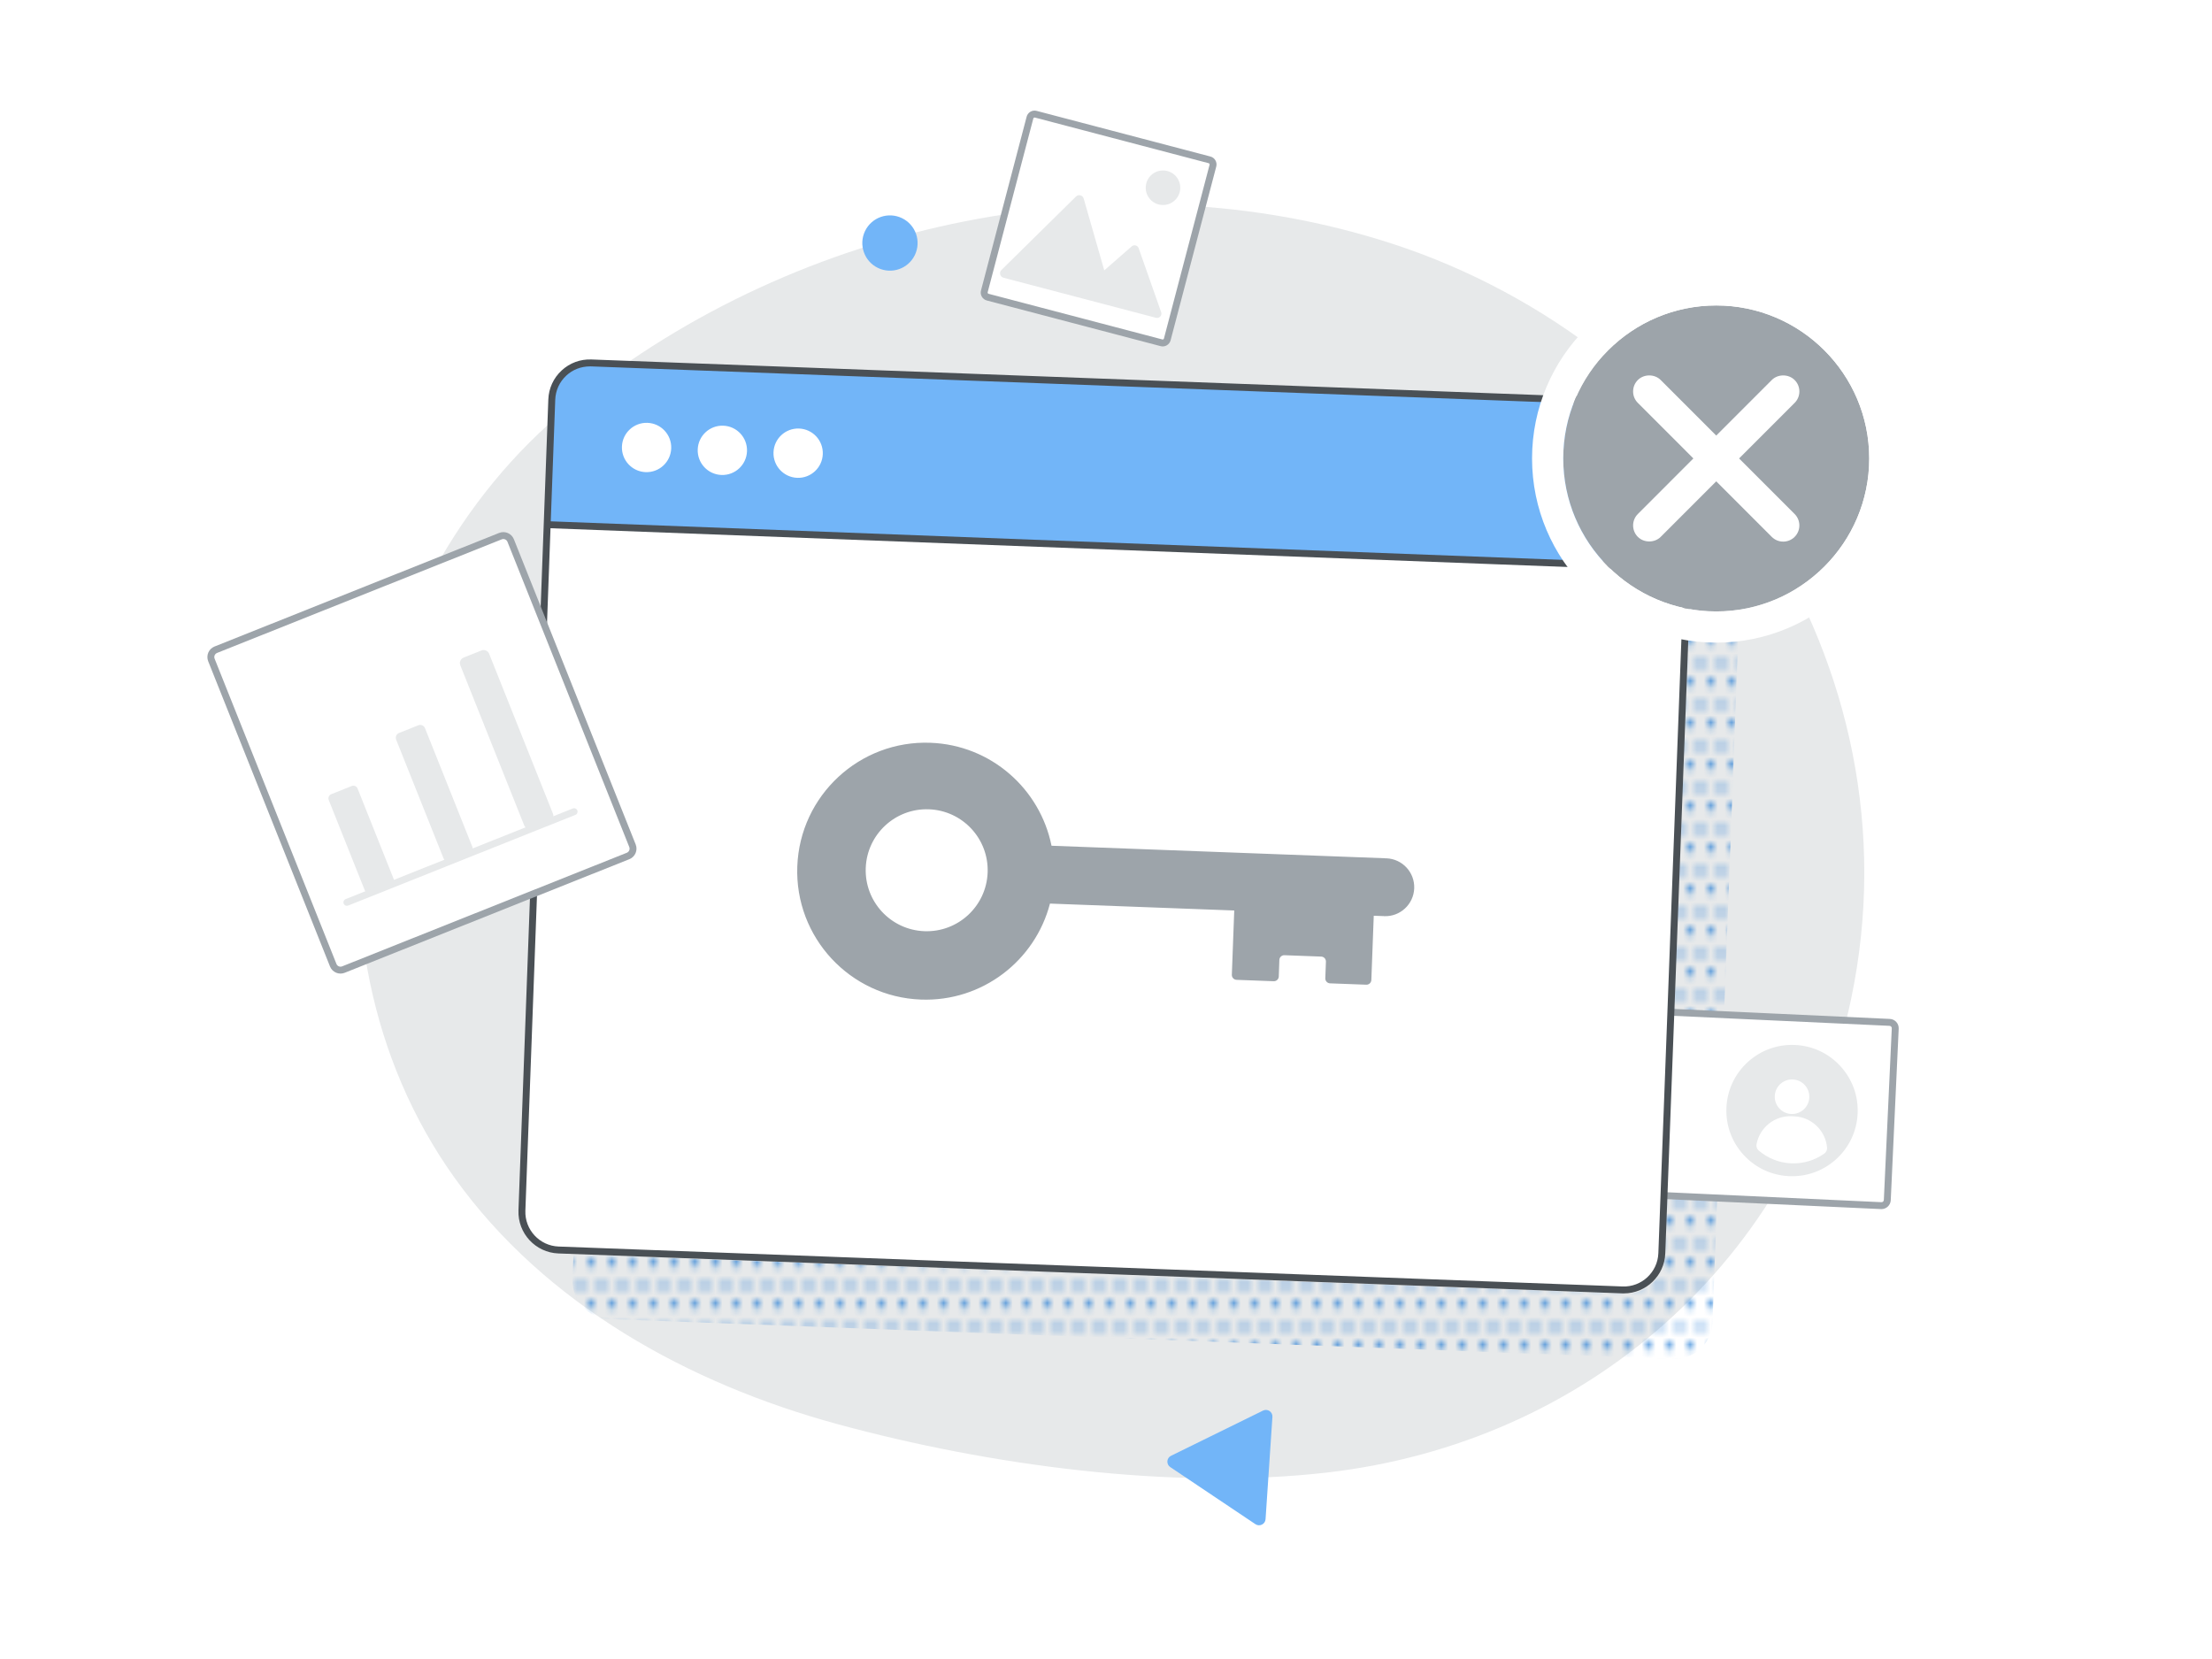 <svg width="320" height="240" viewBox="0 0 320 240" xmlns="http://www.w3.org/2000/svg">
  <defs>
    <pattern id="sapIllus_PatternShadow" data-name="sapIllus_PatternShadow" width="3" height="5.5" patternUnits="userSpaceOnUse" viewBox="0 0 3 5.5">
      <rect fill="none" width="3" height="5.5"/>
      <g fill="#0a6ed1">
        <circle cx="3" cy="5.5" r="0.5"/>
        <circle cy="5.5" r="0.5"/>
        <circle cx="1.5" cy="2.75" r="0.5"/>
        <circle cx="3" cy="0" r="0.5"/>
        <circle cy="0" r="0.5"/>
      </g>
    </pattern>
  </defs>
  <path fill="#e7e9ea" d="M82.27,58.884 C50.493,84.769 41.246,136.046 65.729,170.345 C78.841,188.713 99.643,200.169 121.184,206.031 C142.938,211.951 169.502,215.613 191.987,213.024 C229.411,208.714 259.814,182.514 267.793,144.511 C277.967,96.059 246.197,49.833 201.414,35.259 C161.769,22.358 115.721,31.878 83.256,58.081 C82.928,58.349 82.599,58.616 82.27,58.884"></path>
  <path fill="url(#sapIllus_PatternShadow)" d="M246.847,68.273 L246.766,68.27 L245.004,68.205 L240.738,181.879 C240.624,184.908 238.077,187.271 235.049,187.157 L82.968,181.449 L82.833,185.112 C82.719,188.15 85.088,190.706 88.124,190.82 L242.031,196.596 C245.068,196.71 247.622,194.34 247.737,191.303 L252.14,73.979 C252.254,70.942 249.884,68.387 246.847,68.273"></path>
  <path fill="#fff" d="M272.142,174.414 L225.678,172.261 C225.211,172.239 224.851,171.843 224.872,171.377 L226.023,146.557 C226.044,146.09 226.44,145.728 226.907,145.75 L273.371,147.903 C273.837,147.926 274.198,148.321 274.176,148.788 L273.026,173.608 C273.004,174.075 272.609,174.435 272.142,174.414"></path>
  <path fill="#9da4aa" d="M272.527,173.585 C272.517,173.775 272.359,173.938 272.165,173.914 L225.702,171.761 C225.609,171.757 225.524,171.717 225.462,171.648 C225.4,171.58 225.368,171.492 225.373,171.399 L226.522,146.579 C226.531,146.39 226.699,146.229 226.884,146.25 L273.347,148.403 C273.44,148.407 273.525,148.447 273.587,148.516 C273.649,148.584 273.681,148.672 273.676,148.765 L272.527,173.585 Z M274.326,147.842 C274.084,147.576 273.753,147.421 273.393,147.404 L226.93,145.251 C226.173,145.209 225.558,145.792 225.523,146.533 L224.374,171.354 C224.356,171.712 224.48,172.057 224.722,172.322 C224.964,172.588 225.297,172.743 225.656,172.76 L272.119,174.913 C272.14,174.914 272.161,174.915 272.181,174.915 C272.895,174.915 273.492,174.352 273.526,173.631 L274.675,148.812 C274.692,148.452 274.568,148.107 274.326,147.842 L274.326,147.842 Z"></path>
  <path fill="#e7e9ea" d="M266.266,154.259 C264.557,152.384 262.22,151.286 259.685,151.169 C257.155,151.056 254.722,151.928 252.846,153.638 C250.971,155.347 249.873,157.684 249.755,160.219 C249.638,162.754 250.515,165.183 252.224,167.058 C253.934,168.933 256.271,170.03 258.806,170.149 C258.956,170.155 259.106,170.158 259.256,170.158 C261.626,170.158 263.88,169.287 265.645,167.68 C267.52,165.97 268.618,163.633 268.735,161.098 C268.852,158.564 267.976,156.135 266.266,154.259"></path>
  <path fill="#fff" d="M261.743 158.774C261.679 160.153 260.51 161.219 259.13 161.156 257.751 161.091 256.684 159.921 256.749 158.543 256.812 157.164 257.982 156.097 259.361 156.161 260.741 156.225 261.806 157.395 261.743 158.774M259.593 161.497L259.225 161.479C256.721 161.364 254.568 163.12 254.112 165.513 254.047 165.85 254.151 166.206 254.41 166.43 255.676 167.517 257.297 168.21 259.093 168.293 260.89 168.376 262.568 167.836 263.929 166.87 264.208 166.672 264.344 166.326 264.311 165.985 264.077 163.56 262.097 161.613 259.593 161.497M234.759 186.608L80.763 180.828C77.722 180.713 75.349 178.156 75.463 175.114L79.87 57.695C79.982 54.714 82.488 52.389 85.469 52.501L239.713 58.291C242.665 58.401 244.969 60.884 244.859 63.837L240.448 181.331C240.334 184.359 237.787 186.721 234.759 186.608"></path>
  <path fill="#72b5f8" d="M244.164,82.321 L79.178,76.129 L79.866,57.786 C79.98,54.755 82.529,52.389 85.56,52.504 L239.57,58.284 C242.602,58.398 244.967,60.947 244.852,63.978 L244.164,82.321 Z"></path>
  <path fill="#fff" d="M97.101 64.869C97.028 66.838 95.372 68.375 93.402 68.301 91.433 68.226 89.897 66.57 89.971 64.601 90.044 62.633 91.701 61.097 93.67 61.17 95.639 61.244 97.175 62.9 97.101 64.869M108.065 65.281C107.992 67.25 106.336 68.786 104.366 68.712 102.397 68.638 100.861 66.982 100.935 65.012 101.008 63.044 102.665 61.508 104.633 61.582 106.603 61.655 108.139 63.311 108.065 65.281M119.03 65.693C118.956 67.662 117.301 69.198 115.331 69.125 113.362 69.05 111.826 67.394 111.899 65.425 111.973 63.457 113.63 61.92 115.598 61.994 117.568 62.068 119.104 63.724 119.03 65.693"></path>
  <path fill="#9da4aa" d="M115.341,125.331 C115.727,115.072 124.355,107.068 134.613,107.454 C143.369,107.783 150.461,114.123 152.119,122.35 L152.119,122.35 L200.396,124.161 L200.396,124.178 C200.452,124.178 200.504,124.166 200.56,124.168 C202.872,124.254 204.675,126.198 204.588,128.51 C204.501,130.821 202.557,132.625 200.247,132.538 C200.19,132.535 200.138,132.52 200.082,132.516 L200.082,132.516 L200.082,132.525 L198.735,132.475 L198.386,141.77 C198.372,142.161 198.041,142.467 197.65,142.452 L197.65,142.452 L192.409,142.256 C192.017,142.24 191.711,141.911 191.726,141.52 L191.726,141.52 L191.816,139.121 C191.831,138.729 191.525,138.398 191.133,138.385 L191.133,138.385 L185.815,138.185 C185.42,138.17 185.089,138.481 185.079,138.876 L185.079,138.876 L184.996,141.258 C184.986,141.653 184.655,141.965 184.259,141.949 L184.259,141.949 L178.888,141.748 C178.496,141.733 178.19,141.403 178.205,141.012 L178.205,141.012 L178.553,131.717 L151.894,130.717 C149.747,138.978 142.1,144.936 133.219,144.603 C122.96,144.218 114.956,135.59 115.341,125.331 Z M125.243,125.564 C125.06,130.433 128.859,134.529 133.729,134.711 C138.598,134.894 142.694,131.095 142.877,126.225 C143.059,121.356 139.261,117.26 134.39,117.078 C129.521,116.895 125.426,120.695 125.243,125.564 Z"></path>
  <path fill="#4a5055" d="M239.907,181.295 C239.803,184.051 237.478,186.22 234.72,186.107 L80.813,180.33 C78.057,180.227 75.899,177.899 76.004,175.141 L79.639,76.418 L243.609,82.667 L239.907,181.295 Z M81.921,54.336 C82.85,53.473 84.046,53.003 85.378,53.003 C85.449,53.003 85.52,53.004 85.593,53.007 L239.499,58.784 C240.834,58.834 242.07,59.4 242.979,60.381 C243.888,61.36 244.361,62.636 244.31,63.972 L243.646,81.667 L79.676,75.418 L80.324,57.817 C80.374,56.482 80.941,55.245 81.921,54.336 L81.921,54.336 Z M244.629,82.16 L245.31,64.009 C245.37,62.406 244.803,60.876 243.712,59.7 C242.622,58.524 241.138,57.845 239.455,57.781 L85.547,52.004 C83.929,51.945 82.415,52.512 81.24,53.603 C80.065,54.693 79.385,56.177 79.324,57.78 L75.004,175.104 C74.88,178.412 77.469,181.205 80.776,181.33 L234.682,187.107 C234.759,187.11 234.835,187.11 234.911,187.11 C238.118,187.11 240.785,184.564 240.907,181.332 L244.626,82.252 C244.628,82.235 244.636,82.223 244.636,82.206 C244.637,82.191 244.63,82.176 244.629,82.16 L244.629,82.16 Z"></path>
  <path fill="#fff" d="M168.026,49.592 L142.887,42.988 C142.521,42.892 142.302,42.517 142.399,42.151 L149.003,17.012 C149.099,16.646 149.473,16.427 149.839,16.524 L174.978,23.127 C175.344,23.224 175.563,23.598 175.467,23.964 L168.863,49.103 C168.767,49.469 168.392,49.688 168.026,49.592"></path>
  <path fill="#9da4aa" d="M168.153,49.107 C168.252,49.134 168.354,49.074 168.38,48.975 L174.984,23.836 C175.009,23.738 174.95,23.636 174.851,23.61 L149.713,17.006 C149.614,16.984 149.512,17.041 149.486,17.138 L142.882,42.277 C142.856,42.376 142.916,42.477 143.014,42.503 L168.153,49.107 Z M168.202,50.114 C168.101,50.114 167.999,50.1 167.899,50.074 L142.76,43.47 C142.454,43.39 142.198,43.195 142.038,42.921 C141.879,42.648 141.835,42.329 141.916,42.023 L148.519,16.884 C148.685,16.253 149.331,15.872 149.966,16.04 L175.105,22.643 C175.737,22.809 176.117,23.459 175.951,24.09 L169.346,49.229 C169.266,49.536 169.071,49.792 168.798,49.952 C168.614,50.059 168.41,50.114 168.202,50.114 L168.202,50.114 Z"></path>
  <path fill="#e7e9ea" d="M167.981 45.162L164.724 35.902C164.577 35.485 164.054 35.348 163.721 35.64L159.75 39.114 156.771 28.722C156.631 28.234 156.021 28.074 155.66 28.431L144.873 39.058C144.503 39.421 144.67 40.048 145.171 40.18L156.587 43.179 157.843 43.508 160.13 44.109 167.232 45.974C167.717 46.102 168.148 45.635 167.981 45.162M170.663 27.794C170.312 29.129 168.946 29.927 167.61 29.576 166.275 29.226 165.477 27.858 165.828 26.523 166.179 25.189 167.546 24.391 168.881 24.741 170.216 25.092 171.014 26.459 170.663 27.794"></path>
  <path fill="#72b5f8" d="M182.715 204.065L169.405 210.603C168.752 210.923 168.692 211.833 169.296 212.238L181.613 220.494C182.218 220.899 183.034 220.5 183.083 219.773L184.075 204.976C184.124 204.251 183.368 203.744 182.715 204.065M132.347 36.898C131.386 38.886 128.995 39.719 127.006 38.76 125.018 37.8 124.184 35.41 125.144 33.419 126.104 31.43 128.494 30.596 130.484 31.558 132.473 32.517 133.307 34.908 132.347 36.898"></path>
  <path fill="#9da4aa" d="M248.281,44.188 C236.077,44.188 226.148,54.117 226.148,66.322 C226.148,78.525 236.077,88.454 248.281,88.454 C260.484,88.454 270.413,78.525 270.413,66.322 C270.413,54.117 260.484,44.188 248.281,44.188"></path>
  <path fill="#fff" d="M251.587,66.321 L259.621,58.284 C260.063,57.842 260.307,57.255 260.307,56.63 C260.307,56.005 260.063,55.417 259.621,54.975 C258.739,54.091 257.195,54.09 256.314,54.975 L248.279,63.012 L240.246,54.975 C239.367,54.091 237.822,54.09 236.94,54.974 C236.497,55.417 236.254,56.005 236.254,56.63 C236.254,57.255 236.497,57.842 236.94,58.283 L244.974,66.321 L236.94,74.358 C236.027,75.27 236.027,76.755 236.94,77.669 C237.825,78.551 239.364,78.55 240.246,77.668 L248.279,69.631 L256.314,77.669 C256.756,78.109 257.342,78.352 257.967,78.352 C258.593,78.352 259.179,78.109 259.621,77.668 C260.533,76.755 260.533,75.27 259.621,74.359 L251.587,66.321 Z"></path>
  <path fill="#fff" d="M270.413 66.321C270.413 78.525 260.484 88.454 248.281 88.454 236.077 88.454 226.148 78.525 226.148 66.321 226.148 54.117 236.077 44.188 248.281 44.188 260.484 44.188 270.413 54.117 270.413 66.321M248.282 39.675C233.589 39.675 221.635 51.629 221.635 66.321 221.635 81.014 233.589 92.968 248.282 92.968 262.975 92.968 274.928 81.014 274.928 66.321 274.928 51.629 262.975 39.675 248.282 39.675M73.877 78.196L91.497 122.349C91.731 122.933 91.445 123.596 90.861 123.83L49.683 140.263C49.099 140.497 48.436 140.212 48.202 139.628L30.582 95.474C30.349 94.889 30.633 94.226 31.218 93.993L72.396 77.56C72.981 77.327 73.644 77.611 73.877 78.196"></path>
  <path fill="#9da4aa" d="M72.819,77.978 C72.739,77.978 72.659,77.995 72.582,78.025 L31.404,94.457 C31.245,94.522 31.121,94.642 31.053,94.799 C30.986,94.957 30.983,95.129 31.047,95.288 L48.668,139.441 C48.731,139.601 48.852,139.726 49.008,139.792 C49.166,139.859 49.34,139.863 49.498,139.798 L90.676,123.367 C91.004,123.236 91.164,122.862 91.034,122.534 L73.413,78.382 C73.349,78.222 73.228,78.099 73.071,78.031 C72.99,77.996 72.905,77.978 72.819,77.978 M49.26,140.845 C49.041,140.845 48.822,140.8 48.614,140.712 C48.212,140.538 47.9,140.219 47.739,139.812 L30.118,95.659 C29.956,95.252 29.962,94.806 30.134,94.404 C30.307,94.001 30.626,93.692 31.033,93.529 L72.211,77.096 C72.617,76.933 73.063,76.939 73.465,77.112 C73.868,77.285 74.179,77.603 74.341,78.01 L91.963,122.165 C92.297,123.004 91.886,123.96 91.048,124.294 L49.869,140.727 C49.673,140.806 49.466,140.845 49.26,140.845"></path>
  <path fill="#e7e9ea" d="M51.729 114.073L56.943 127.139C57.077 127.473 56.914 127.852 56.58 127.986L53.618 129.168C53.284 129.302 52.905 129.138 52.772 128.804L47.557 115.737C47.424 115.403 47.586 115.024 47.92 114.891L50.882 113.71C51.216 113.576 51.595 113.739 51.729 114.073M70.762 94.578L79.996 117.718C80.171 118.158 79.957 118.656 79.518 118.832L76.939 119.861C76.499 120.037 76 119.822 75.824 119.383L66.59 96.243C66.415 95.804 66.629 95.305 67.069 95.13L69.648 94.1C70.087 93.925 70.586 94.139 70.762 94.578"></path>
  <path fill="#e7e9ea" d="M83.52,117.234 C83.417,116.978 83.125,116.853 82.87,116.956 L68.374,122.74 C68.371,122.66 68.362,122.578 68.33,122.498 L61.481,105.337 C61.33,104.956 60.898,104.771 60.517,104.922 L57.724,106.037 C57.343,106.189 57.159,106.621 57.31,107.002 L64.159,124.162 C64.19,124.242 64.241,124.307 64.293,124.369 L49.997,130.074 C49.741,130.176 49.616,130.467 49.718,130.724 C49.796,130.92 49.984,131.039 50.182,131.039 C50.245,131.039 50.307,131.027 50.368,131.003 L83.241,117.884 C83.498,117.782 83.623,117.491 83.52,117.234"></path>
</svg>
